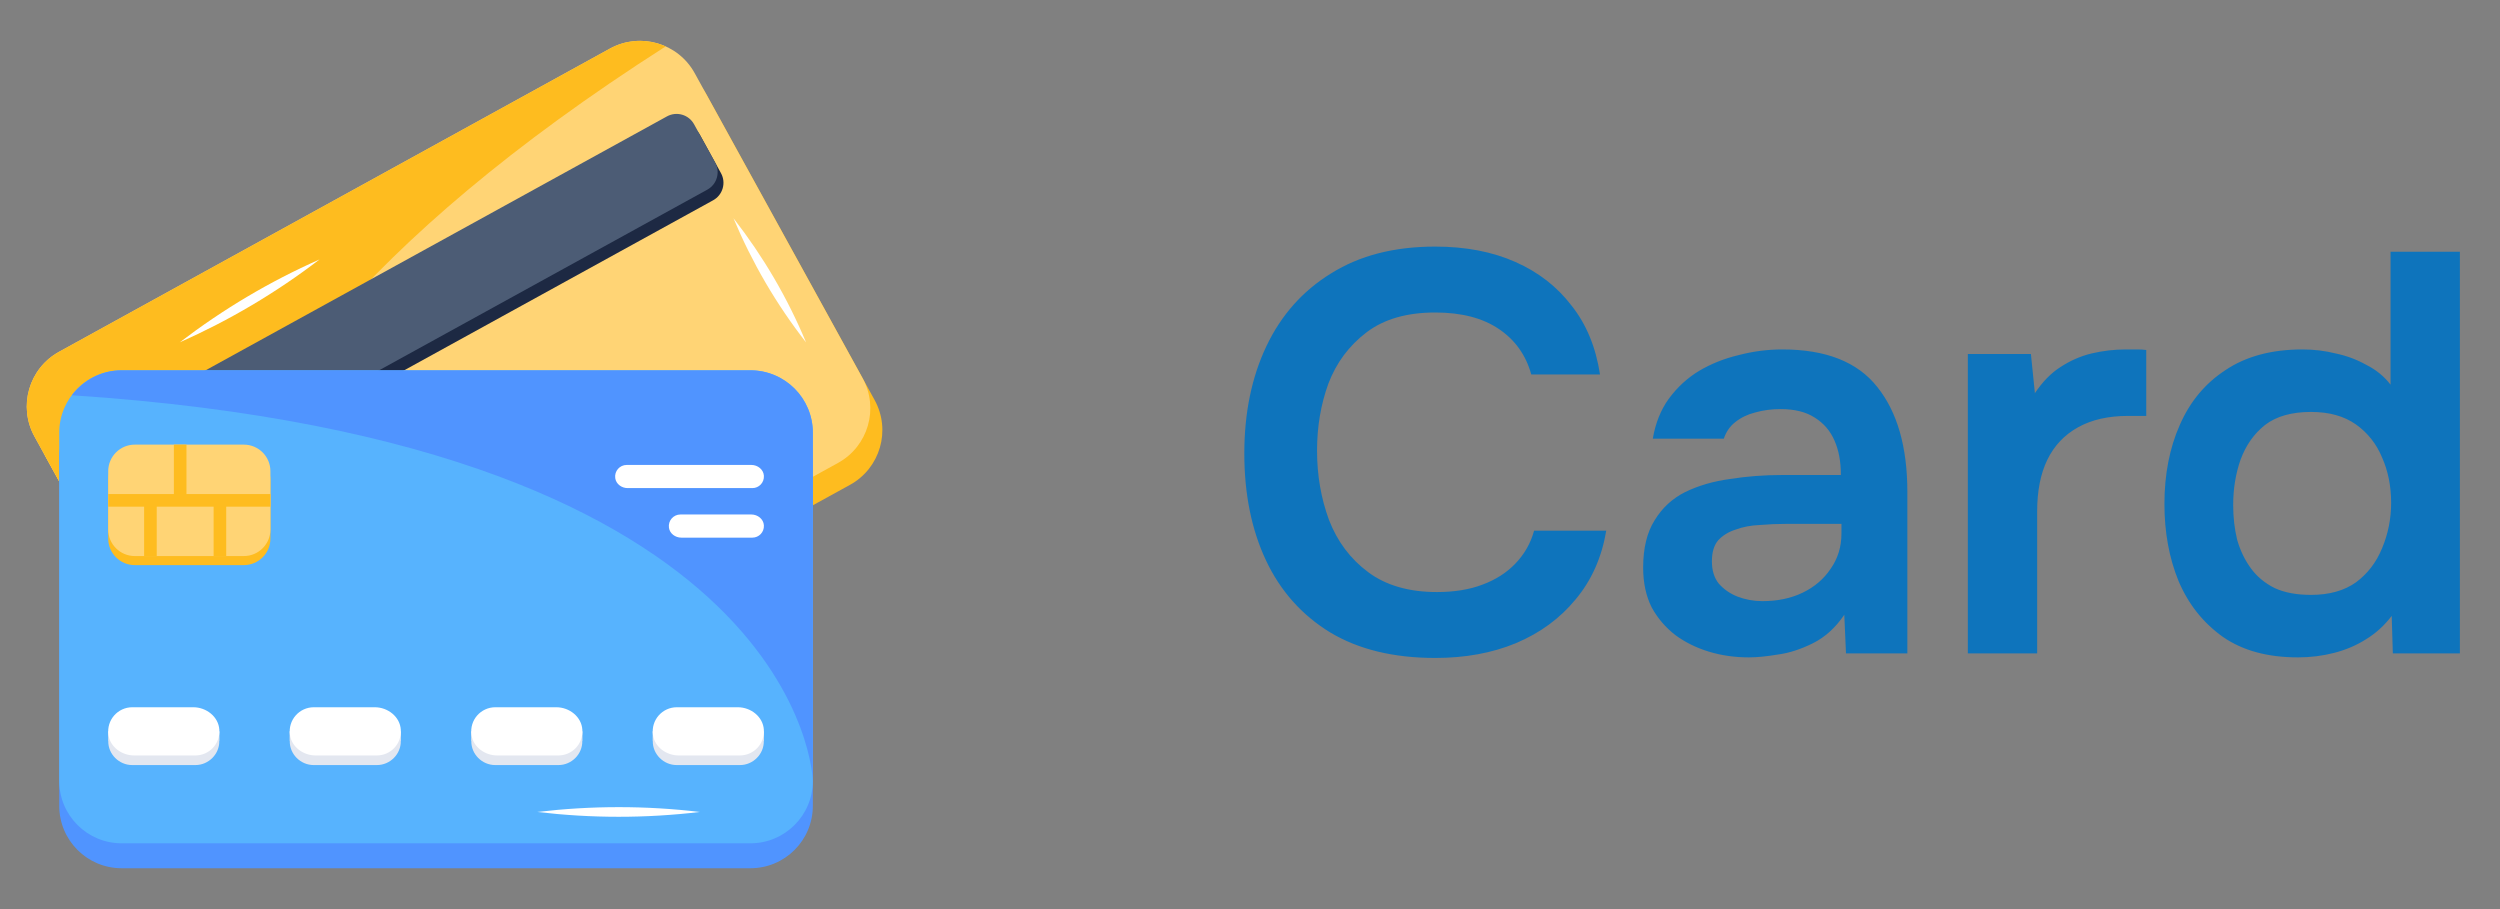 <svg width="88" height="32" viewBox="0 0 88 32" fill="none" xmlns="http://www.w3.org/2000/svg">
<rect x="0" y="0" width="88" height="32" fill="#808080" stroke="none"/>
<path d="M29.921 17.066L10.531 27.737C9.468 28.322 8.132 27.935 7.547 26.872L1.638 16.135C1.053 15.072 1.44 13.736 2.503 13.151L21.894 2.48C22.957 1.895 24.293 2.282 24.878 3.345L30.787 14.082C31.372 15.145 30.984 16.481 29.921 17.066Z" fill="#FEBC1F"/>
<path d="M29.497 16.296L10.107 26.968C9.044 27.553 7.708 27.166 7.123 26.102L1.214 15.366C0.629 14.303 1.016 12.967 2.08 12.382L21.47 1.71C22.533 1.125 23.869 1.513 24.454 2.576L30.363 13.312C30.948 14.375 30.561 15.711 29.497 16.296Z" fill="#FFD475"/>
<path d="M21.47 1.71L2.08 12.382C1.016 12.967 0.629 14.303 1.214 15.366L7.123 26.102C7.123 26.102 1.617 15.573 23.43 1.634C22.822 1.361 22.099 1.364 21.47 1.71Z" fill="#FEBC1F"/>
<path d="M2.95 16.682L3.692 18.031C3.879 18.37 4.307 18.494 4.646 18.307L25.102 7.05C25.442 6.863 25.566 6.435 25.379 6.096L24.637 4.747C24.45 4.408 24.022 4.284 23.683 4.471L3.227 15.728C2.887 15.915 2.763 16.343 2.95 16.682Z" fill="#1D2943"/>
<path d="M2.745 16.309L3.487 17.657C3.674 17.997 4.102 18.121 4.441 17.934L24.897 6.676C25.237 6.489 25.361 6.062 25.174 5.722L24.431 4.374C24.244 4.034 23.817 3.91 23.477 4.097L3.022 15.355C2.682 15.542 2.558 15.969 2.745 16.309Z" fill="#4C5C75"/>
<path d="M26.415 30.562L4.282 30.562C3.069 30.562 2.085 29.579 2.085 28.365L2.085 16.11C2.085 14.897 3.069 13.913 4.282 13.913L26.415 13.913C27.628 13.913 28.612 14.897 28.612 16.11L28.612 28.365C28.612 29.579 27.628 30.562 26.415 30.562Z" fill="#5094FF"/>
<path d="M4.282 29.684L26.415 29.684C27.628 29.684 28.612 28.701 28.612 27.487L28.612 15.232C28.612 14.018 27.628 13.035 26.415 13.035L4.282 13.035C3.069 13.035 2.085 14.018 2.085 15.232L2.085 27.487C2.085 28.701 3.069 29.684 4.282 29.684Z" fill="#57B3FE"/>
<path d="M4.282 13.035L26.415 13.035C27.628 13.035 28.612 14.018 28.612 15.232L28.612 27.487C28.612 27.487 28.358 15.607 2.527 13.913C2.928 13.381 3.564 13.035 4.282 13.035Z" fill="#5094FF"/>
<path d="M26.891 25.741V26.082H26.886C26.895 26.543 26.51 26.93 26.047 26.93L23.818 26.93C23.362 26.93 22.969 26.55 22.978 26.082H22.974V25.741H23.028C23.16 25.41 23.518 25.183 23.895 25.183L25.97 25.183C26.346 25.183 26.705 25.41 26.836 25.741H26.891Z" fill="#E3E7F0"/>
<path d="M26.045 26.592L23.89 26.592C23.456 26.592 23.045 26.297 22.984 25.867C22.91 25.344 23.315 24.895 23.824 24.895L25.971 24.895C26.431 24.895 26.86 25.229 26.888 25.689C26.919 26.199 26.515 26.592 26.045 26.592Z" fill="white"/>
<path d="M20.502 25.741V26.082H20.497C20.506 26.543 20.122 26.93 19.658 26.93L17.429 26.93C16.974 26.93 16.581 26.55 16.59 26.082H16.585V25.741H16.639C16.771 25.41 17.13 25.183 17.506 25.183L19.581 25.183C19.957 25.183 20.316 25.41 20.448 25.741H20.502Z" fill="#E3E7F0"/>
<path d="M19.656 26.592L17.501 26.592C17.067 26.592 16.657 26.297 16.596 25.867C16.521 25.344 16.926 24.895 17.436 24.895L19.582 24.895C20.042 24.895 20.471 25.229 20.499 25.689C20.53 26.199 20.127 26.592 19.656 26.592Z" fill="white"/>
<path d="M14.112 25.741V26.082H14.108C14.117 26.543 13.732 26.93 13.268 26.93H11.039C10.584 26.93 10.191 26.55 10.2 26.082H10.195V25.741H10.25C10.381 25.41 10.74 25.183 11.116 25.183H13.191C13.568 25.183 13.926 25.41 14.058 25.741H14.112Z" fill="#E3E7F0"/>
<path d="M13.266 26.592L11.111 26.592C10.677 26.592 10.267 26.297 10.206 25.867C10.132 25.344 10.537 24.895 11.046 24.895L13.192 24.895C13.653 24.895 14.081 25.229 14.109 25.689C14.14 26.199 13.737 26.592 13.266 26.592Z" fill="white"/>
<path d="M7.724 25.741V26.082H7.719C7.728 26.543 7.343 26.93 6.88 26.93L4.651 26.93C4.195 26.93 3.802 26.55 3.811 26.082H3.807V25.741H3.861C3.993 25.41 4.351 25.183 4.728 25.183L6.803 25.183C7.179 25.183 7.538 25.41 7.669 25.741H7.724Z" fill="#E3E7F0"/>
<path d="M6.878 26.592L4.723 26.592C4.289 26.592 3.878 26.297 3.817 25.867C3.743 25.344 4.148 24.895 4.657 24.895L6.804 24.895C7.264 24.895 7.693 25.229 7.721 25.689C7.752 26.199 7.349 26.592 6.878 26.592Z" fill="white"/>
<path d="M3.809 16.906L3.809 18.956C3.809 19.473 4.228 19.892 4.744 19.892L8.583 19.892C9.1 19.892 9.519 19.473 9.519 18.956L9.519 16.906C9.519 16.389 9.1 15.97 8.583 15.97L4.744 15.97C4.228 15.97 3.809 16.389 3.809 16.906Z" fill="#FEBC1F"/>
<path d="M3.809 16.587L3.809 18.637C3.809 19.154 4.228 19.573 4.744 19.573L8.583 19.573C9.1 19.573 9.519 19.154 9.519 18.637V16.587C9.519 16.07 9.1 15.651 8.583 15.651L4.744 15.651C4.228 15.651 3.809 16.07 3.809 16.587Z" fill="#FFD475"/>
<path d="M6.564 17.391V15.651H6.12V17.391H3.809V17.835H5.073V19.573H5.517V17.835H7.519V19.573H7.963V17.835H9.519V17.391H6.564Z" fill="#FEBC1F"/>
<path d="M26.484 18.925L23.982 18.925C23.773 18.925 23.576 18.784 23.547 18.577C23.512 18.326 23.706 18.11 23.951 18.11L26.449 18.11C26.67 18.11 26.876 18.271 26.889 18.491C26.904 18.736 26.71 18.925 26.484 18.925Z" fill="white"/>
<path d="M26.485 17.181L22.091 17.181C21.883 17.181 21.686 17.039 21.657 16.833C21.621 16.581 21.815 16.366 22.06 16.366L26.449 16.366C26.67 16.366 26.876 16.526 26.889 16.747C26.904 16.992 26.711 17.181 26.485 17.181Z" fill="white"/>
<path d="M25.817 7.68C26.863 9.022 27.718 10.481 28.373 12.052C27.326 10.71 26.474 9.25 25.817 7.68Z" fill="white"/>
<path d="M6.327 12.051C7.851 10.884 9.493 9.909 11.248 9.132C9.725 10.3 8.081 11.272 6.327 12.051Z" fill="white"/>
<path d="M18.914 28.581C20.82 28.356 22.729 28.354 24.635 28.581C22.729 28.808 20.82 28.807 18.914 28.581Z" fill="white"/>
<path d="M50.52 23.16C49.053 23.16 47.82 22.86 46.82 22.26C45.82 21.647 45.067 20.8 44.56 19.72C44.053 18.64 43.8 17.387 43.8 15.96C43.8 14.533 44.06 13.273 44.58 12.18C45.1 11.087 45.86 10.233 46.86 9.62C47.86 8.993 49.08 8.68 50.52 8.68C51.587 8.68 52.527 8.86 53.34 9.22C54.153 9.58 54.813 10.093 55.32 10.76C55.84 11.413 56.173 12.22 56.32 13.18H53.9C53.713 12.5 53.333 11.967 52.76 11.58C52.187 11.193 51.44 11 50.52 11C49.52 11 48.713 11.233 48.1 11.7C47.487 12.167 47.04 12.767 46.76 13.5C46.493 14.233 46.36 15.02 46.36 15.86C46.36 16.727 46.5 17.54 46.78 18.3C47.073 19.06 47.533 19.673 48.16 20.14C48.787 20.607 49.593 20.84 50.58 20.84C51.193 20.84 51.727 20.753 52.18 20.58C52.647 20.407 53.033 20.16 53.34 19.84C53.66 19.507 53.88 19.12 54 18.68H56.54C56.38 19.627 56.02 20.433 55.46 21.1C54.913 21.767 54.213 22.28 53.36 22.64C52.52 22.987 51.573 23.16 50.52 23.16ZM61.559 23.14C61.065 23.14 60.599 23.073 60.159 22.94C59.719 22.807 59.325 22.613 58.979 22.36C58.632 22.093 58.352 21.767 58.139 21.38C57.939 20.98 57.839 20.513 57.839 19.98C57.839 19.3 57.972 18.747 58.239 18.32C58.505 17.88 58.865 17.547 59.319 17.32C59.785 17.093 60.312 16.94 60.899 16.86C61.485 16.767 62.099 16.72 62.739 16.72H64.799C64.799 16.253 64.725 15.853 64.579 15.52C64.432 15.173 64.199 14.9 63.879 14.7C63.572 14.5 63.172 14.4 62.679 14.4C62.359 14.4 62.059 14.44 61.779 14.52C61.512 14.587 61.279 14.7 61.079 14.86C60.892 15.007 60.759 15.2 60.679 15.44H58.179C58.272 14.893 58.459 14.427 58.739 14.04C59.032 13.64 59.385 13.313 59.799 13.06C60.225 12.807 60.692 12.62 61.199 12.5C61.705 12.367 62.219 12.3 62.739 12.3C64.272 12.3 65.385 12.74 66.079 13.62C66.785 14.5 67.139 15.733 67.139 17.32V23H64.979L64.919 21.64C64.612 22.093 64.245 22.427 63.819 22.64C63.392 22.853 62.979 22.987 62.579 23.04C62.179 23.107 61.839 23.14 61.559 23.14ZM62.039 21.16C62.572 21.16 63.045 21.06 63.459 20.86C63.872 20.66 64.199 20.38 64.439 20.02C64.692 19.66 64.819 19.247 64.819 18.78V18.44H62.899C62.579 18.44 62.259 18.453 61.939 18.48C61.632 18.493 61.352 18.547 61.099 18.64C60.845 18.72 60.639 18.847 60.479 19.02C60.332 19.193 60.259 19.44 60.259 19.76C60.259 20.08 60.339 20.34 60.499 20.54C60.672 20.74 60.892 20.893 61.159 21C61.439 21.107 61.732 21.16 62.039 21.16ZM69.268 23V12.46H71.488L71.628 13.84C71.895 13.44 72.195 13.133 72.528 12.92C72.875 12.693 73.242 12.533 73.628 12.44C74.028 12.347 74.428 12.3 74.828 12.3C74.975 12.3 75.108 12.3 75.228 12.3C75.362 12.3 75.468 12.307 75.548 12.32V14.64H74.908C74.215 14.64 73.628 14.773 73.148 15.04C72.668 15.307 72.308 15.687 72.068 16.18C71.828 16.673 71.708 17.28 71.708 18V23H69.268ZM80.888 23.14C79.821 23.14 78.941 22.9 78.248 22.42C77.555 21.927 77.034 21.273 76.688 20.46C76.355 19.647 76.188 18.74 76.188 17.74C76.188 16.7 76.368 15.773 76.728 14.96C77.088 14.133 77.628 13.487 78.348 13.02C79.068 12.54 79.968 12.3 81.048 12.3C81.448 12.3 81.835 12.347 82.208 12.44C82.594 12.52 82.954 12.653 83.288 12.84C83.635 13.013 83.921 13.247 84.148 13.54V8.86H86.588V23H84.228L84.188 21.68C83.934 22.013 83.635 22.287 83.288 22.5C82.954 22.713 82.581 22.873 82.168 22.98C81.754 23.087 81.328 23.14 80.888 23.14ZM81.348 20.94C81.988 20.94 82.514 20.793 82.928 20.5C83.341 20.193 83.648 19.793 83.848 19.3C84.061 18.793 84.168 18.26 84.168 17.7C84.168 17.113 84.061 16.58 83.848 16.1C83.648 15.62 83.341 15.233 82.928 14.94C82.514 14.647 81.988 14.5 81.348 14.5C80.668 14.5 80.128 14.653 79.728 14.96C79.341 15.267 79.055 15.673 78.868 16.18C78.695 16.673 78.608 17.207 78.608 17.78C78.608 18.207 78.654 18.613 78.748 19C78.855 19.373 79.014 19.707 79.228 20C79.441 20.293 79.721 20.527 80.068 20.7C80.415 20.86 80.841 20.94 81.348 20.94Z" fill="#0E74BC"/>
</svg>
